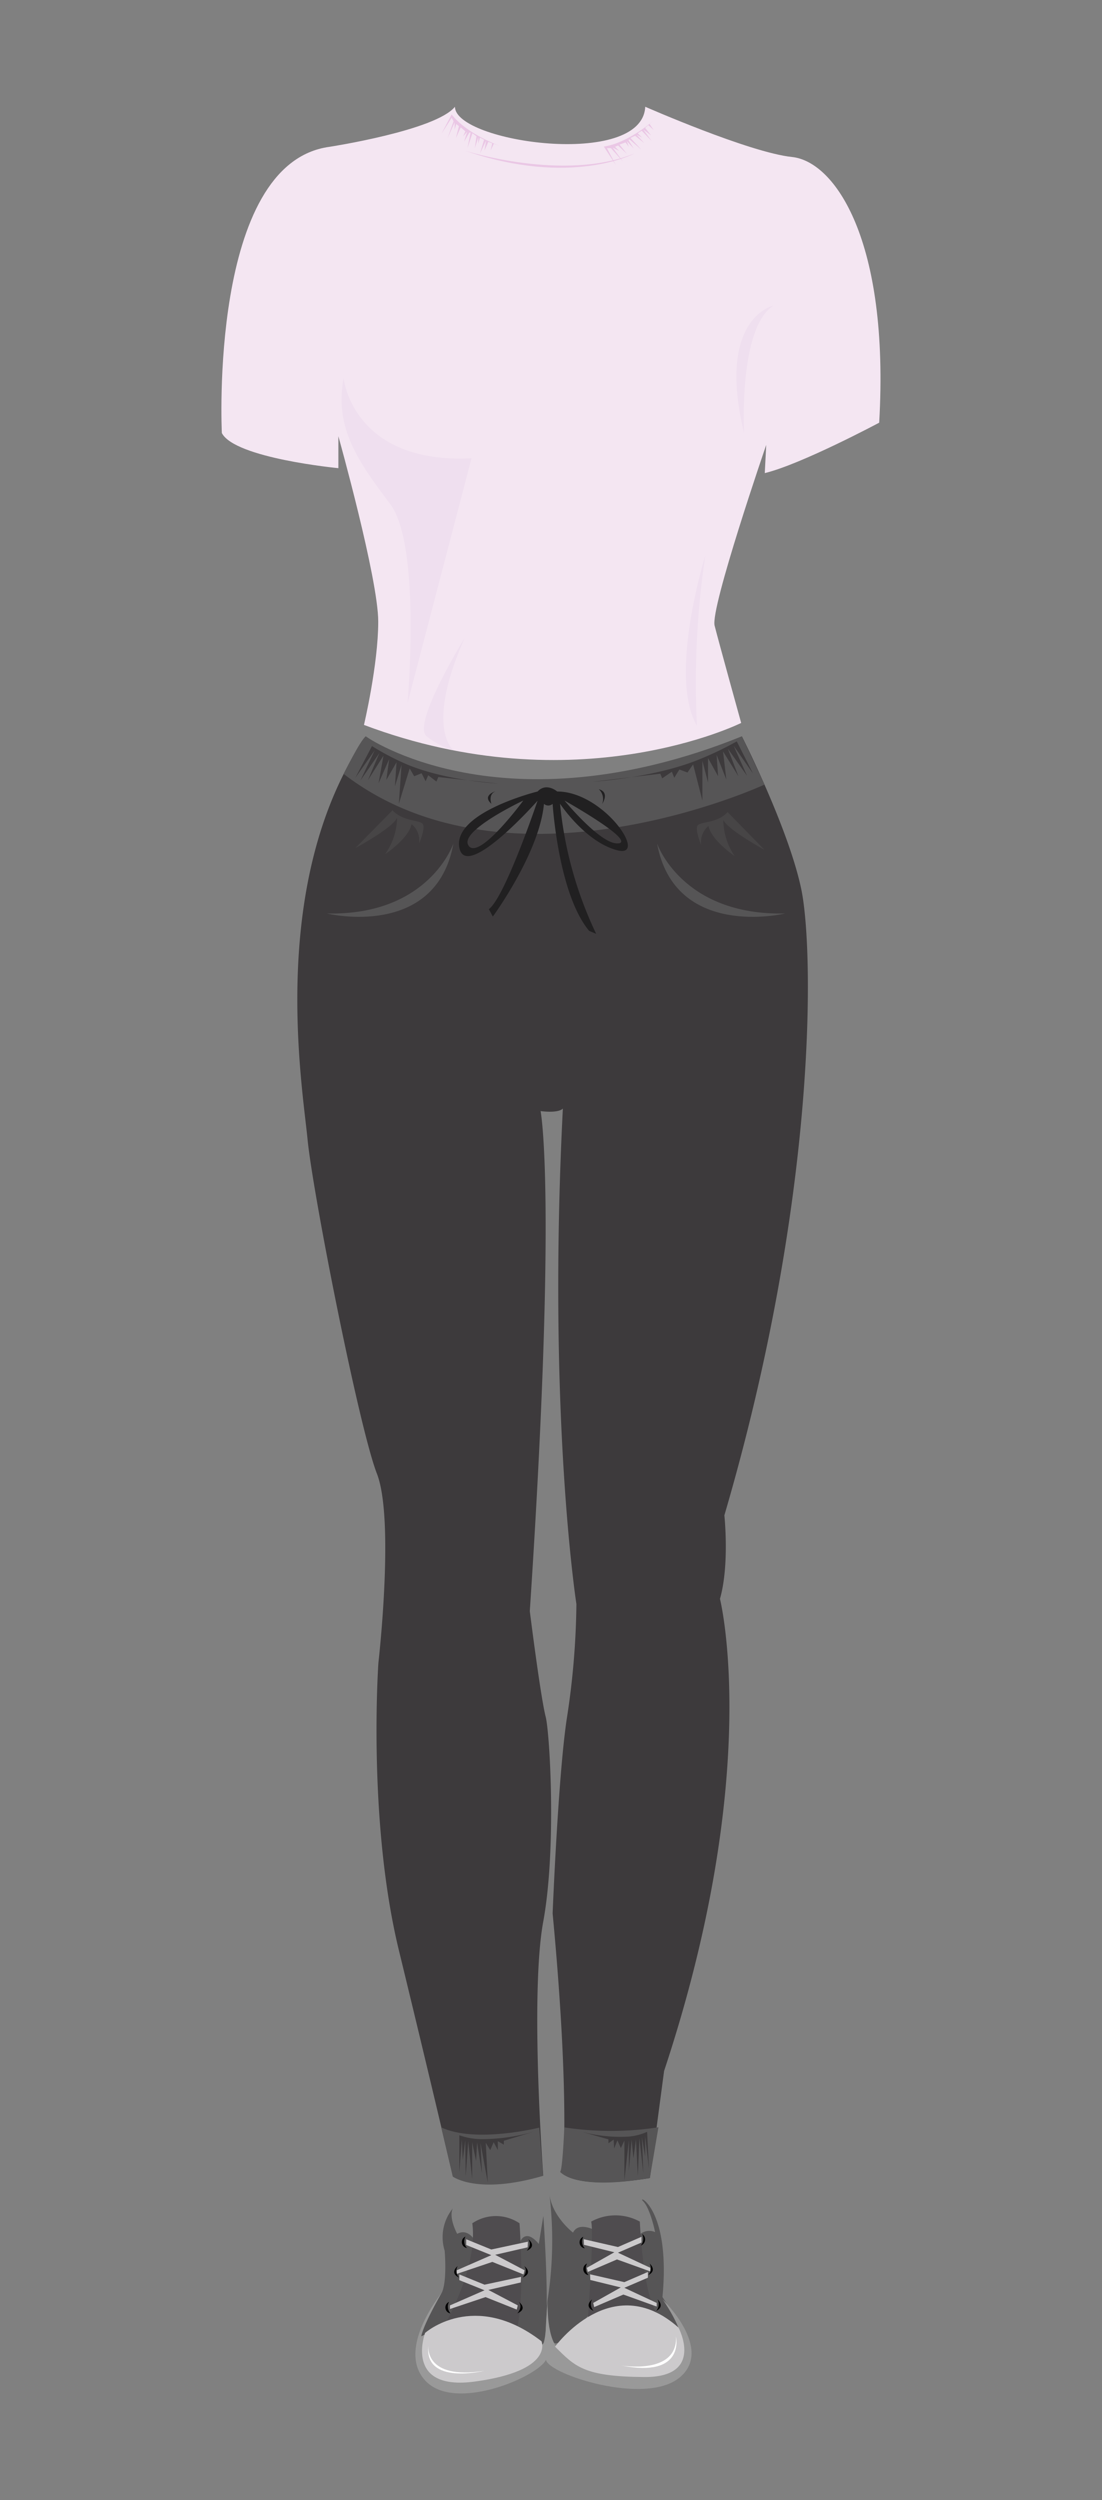 <svg xmlns="http://www.w3.org/2000/svg" viewBox="0 0 183 415"><rect x="0" y="0" width="183" height="415" fill="#808080" stroke="none"/><defs><style>.cls-1{fill:none;}.cls-2{fill:#3d3a3c;}.cls-3{fill:#565556;}.cls-4{fill:#212021;}.cls-5{fill:#474546;}.cls-6{fill:#f4e6f2;}.cls-7{fill:#eac7e5;}.cls-8{fill:#efdfef;}.cls-9{fill:#999;}.cls-10{fill:#4f4c4f;}.cls-11{fill:#cccacc;}.cls-12{fill:#020202;}.cls-13{fill:#fff;}</style></defs><title>ccg</title><g id="Layer_2" data-name="Layer 2"><g id="ccg"><g id="ccg-2" data-name="ccg"><rect class="cls-1" width="183" height="415"/><g id="ccgpants"><path class="cls-2" d="M60.73,122.23s22.29,16.62,62.47,0c0,0,7.75,15.26,9.86,25.36s2.71,51.13-12.77,103.94c0,0,.88,8.2-.73,13.86,0,0,7.21,28.63-9.28,78.37l-2.36,17.77s-11,2-14.49-.73c0,0,1.31-11.8-1.66-43.19,0,0,.93-23.3,2.4-32.64a130.73,130.73,0,0,0,1.55-18.71S90.87,235.11,93.47,184c0,0-.51.81-3.7.43,0,0,2.79,13.79-1.79,83,0,0,1.77,14.16,2.64,17.55.68,2.68,1.82,21.86-.41,34s0,42.14,0,42.14-10.19,2.84-15,.13c0,0-3.66-15.68-9-37.64C61,302,62.84,276,62.84,276s2.72-23.76-.25-31.39-10.65-46.53-11.52-55.52S44.43,146.23,60.73,122.23Z"/><path class="cls-3" d="M73.27,353.12l1.92,8.17s4.11,3.07,15-.13l-.64-8S79,355.82,73.27,353.12Z"/><path class="cls-3" d="M93.71,353.12s-.28,6.94-.69,7.39c0,0,2.51,3.2,14.9,1l1.42-8.41A51.21,51.21,0,0,1,93.71,353.12Z"/><path class="cls-2" d="M89.1,353.7a31.39,31.39,0,0,1-9.29,1.37,11.46,11.46,0,0,1-3.53-.64v6.16l.41-5.5.16,3.45.41-3.28.08,6,.41-5.83.66,6.24v-6.08l.65,3.12.16-3.12.82,5.17-.25-5.08L81,362.29l-.33-6.62.74,1.23.57-1.32.69,1.32v-1.48l1,.57v-.65Z"/><path class="cls-2" d="M96.08,353.7a24.7,24.7,0,0,0,8.29.95,9.44,9.44,0,0,0,3.09-.79l.31,6.15-.64-5.48,0,3.45-.53-3.26.23,6-.65-5.8-.26,6.26-.31-6.07-.42,3.15-.3-3.11-.46,5.2,0-5.09-.74,6.67,0-6.63-.59,1.26-.57-1.28-.55,1.34-.07-1.48-.87.62,0-.65Z"/><path class="cls-3" d="M60.73,122.23s22.58,16,62.47,0l3.76,8s-42.17,19.55-69.9-1.77C57.06,128.49,59.79,122.93,60.73,122.23Z"/><path class="cls-2" d="M82.78,130.07s-9.28-.47-15.91-3.5a42.55,42.55,0,0,1-5.1-2.73L59,129.12l3.23-4.58-2.37,5L63,125l-1.91,4.52,2.59-4.09-.82,4.6L64.63,126l-.48,3.47,1.7-2.94-.27,4,1.1-3.57-.45,6.47,1.8-5.88.75,1.3,1.23-.5.67,1.33.43-1,1.36,1.05.32-.75Z"/><path class="cls-2" d="M98.43,129.76s10.4-.63,18-3.84a53.61,53.61,0,0,0,5.92-2.86l2.7,5.34-3.23-4.62,2.24,5-3.19-4.5,1.76,4.58-2.56-4.13.55,4.68L119,125.3l.25,3.54-1.67-3,0,4.07-.94-3.62v6.59l-1.54-6-.94,1.35-1.34-.5-.85,1.37-.4-1-1.61,1.1-.3-.77Z"/><path class="cls-4" d="M92.53,131.38s-1.79-1.56-3.26,0c0,0-14,3.45-13,9.27s13-7.74,13-7.74-5.39,16-8.09,18l.66,1.23s7.75-10.58,8.49-18.71a1.07,1.07,0,0,0,1.44,0s.93,14.94,6.07,21.09L99,155a64.5,64.5,0,0,1-6-21.59s4.17,6.32,9.48,7.72S100.29,131.38,92.53,131.38Zm-14.7,9c-1.79-2.38,9.07-7.5,9.07-7.5S79.63,142.79,77.83,140.41Zm24.91-.41c-2.77.49-9-7.09-9-7.09S105.52,139.5,102.74,140Z"/><path class="cls-4" d="M82.27,131.34s-2.28.68-.66,2.09C81.61,133.43,81,131.89,82.27,131.34Z"/><path class="cls-4" d="M99.44,131a2.23,2.23,0,0,1,.55,2.46S101.33,131.52,99.44,131Z"/><path class="cls-3" d="M109.11,140s4.09,12,21.24,11.63C130.35,151.65,112.05,156,109.11,140Z"/><path class="cls-3" d="M75.3,140s-4,12-21,11.63C54.31,151.65,72.4,156,75.3,140Z"/><path class="cls-5" d="M65.18,134.5,59,140.78s6.29-3.4,6.94-5.05a10.77,10.77,0,0,1-2,6.07s3.92-2.61,4.41-5A3.48,3.48,0,0,1,69.59,140s1.06-2.39.65-3.17S67,136.45,65.18,134.5Z"/><path class="cls-5" d="M120.83,134.8l6.13,6.27s-6.21-3.39-6.85-5A10.88,10.88,0,0,0,122,142.1s-3.87-2.61-4.35-5a3.5,3.5,0,0,0-1.21,3.18s-1-2.39-.64-3.18S119.06,136.75,120.83,134.8Z"/></g><g id="ccgshirt"><path class="cls-6" d="M75.55,17.72c0,5.91,31.11,10.34,31.6,0,0,0,17.28,7.6,24.38,8.34S147.74,39.88,146,70.16c0,0-12.9,6.89-19,8.37l.24-4.68s-9.31,27.08-8.57,30S123.08,120,123.08,120s-27.36,13.63-62.64.33c0,0,2.37-10,2.37-17.15s-6.62-30.77-6.62-30.77l0,5.3S39,76.07,36.84,71.88c0,0-2.21-44.81,17.88-47.51C54.72,24.37,72.36,21.66,75.55,17.72Z"/><path class="cls-7" d="M75,19l-1.7,3.22,1.71-2.68.31.59-1,2.83,1.18-2.66,0,1.23.28-.94.43.35-.51,2,.81-1.8.77.66-.36.82.66-.74-.51,1.63L77.94,22l.21,0-.53,2.6.83-2.48.68.5-.29,2,.59-1.84,0,1.06.27-1,.68.36-.66,2.27,1-2.15L80.45,25l.65-1.45.64.24L81.47,25,82,23.86l1.24.44S77.66,22.4,75,19Z"/><path class="cls-7" d="M100.27,24.33l2,3.07-1.48-2.81.66,0,2,2.23-1.72-2.34,1.08.58-.68-.7.51-.21,1.48,1.41L102.88,24l1-.36.53.72-.32-.94,1.16,1.24-.89-1.39.14-.16,2,1.73L104.7,22.9l.76-.36L107,23.76l-1.31-1.42.94.5-.72-.72.65-.42,1.64,1.69-1.39-1.9,1.32,1-1-1.27.53-.45.9.82-.69-1,1-.87S104.52,23.71,100.27,24.33Z"/><path class="cls-7" d="M77.18,25s16.42,5.28,28.18.47C105.36,25.49,94.82,31.1,77.18,25Z"/><path class="cls-8" d="M57.06,62.77s1.46,14.28,21.24,13.3L67.68,116.69s2.31-26.1-2.87-33S55.48,71.14,57.06,62.77Z"/><path class="cls-8" d="M77.18,105.86s-8.91,14.45-6.31,16.37a12.62,12.62,0,0,0,4.43,2.29S70.48,120.88,77.18,105.86Z"/><path class="cls-8" d="M128.47,50.71s-9.56,2-4.9,21.21C123.57,71.92,122.59,54.4,128.47,50.71Z"/><path class="cls-8" d="M117.12,92.23s-6.22,20-1.38,28.24A142.71,142.71,0,0,1,117.12,92.23Z"/></g><g id="Cloudy_RainShoes" data-name="Cloudy/RainShoes"><path class="cls-9" d="M73.39,380.54s-7.84,9.53-2.61,14.77,19.6-1.31,20-3.93a94.35,94.35,0,0,0,0-10.28s.37,7.85-2.16,9.53-8.82,7.29-17.64,1.87C70.94,392.5,68.33,389.51,73.39,380.54Z"/><path class="cls-3" d="M86.47,371.91s.9-2,3,.56l.76-4.65s1.22,17,.09,20.94c-.54,1.93-4.85-2.05-4.85-2.05Z"/><path class="cls-3" d="M78.86,371.91s-1.11-2.1-2.94-1.12c0,0-1.46-2.66-.73-4.21a7.56,7.56,0,0,0-1.35,7s.44,4.95-.45,6.93c0,0-3.06,5.26-3.43,7.29l4.76-2.34A38.89,38.89,0,0,0,78.86,371.91Z"/><path class="cls-10" d="M73.72,386.13s5.7-9.71,4.71-17.09a7,7,0,0,1,7.84,0s1,13.47-.63,18.2Z"/><path class="cls-11" d="M70.59,387.24s8.13-7.24,19.33,1.38c0,0,2.17,4.89-11.06,6.69C67,396.92,70.59,387.24,70.59,387.24Z"/><polygon class="cls-11" points="74.72 382.67 80.46 380.16 76.28 378.48 76.28 377.53 80.46 379.23 86.53 377.93 86.48 378.86 81.1 380.1 85.98 382.67 85.81 383.36 80.63 381.29 74.72 383.27 74.72 382.67"/><polygon class="cls-11" points="75.85 376.84 81.59 374.33 77.42 372.64 77.42 371.69 81.59 373.39 87.67 372.09 87.62 373.03 82.23 374.27 87.11 376.84 86.94 377.53 81.76 375.45 75.85 377.44 75.85 376.84"/><path class="cls-12" d="M77.3,371.24a1,1,0,0,0,.25,1.91A1.62,1.62,0,0,1,77.3,371.24Z"/><path class="cls-12" d="M76,376.14s-1.43,1.12.24,1.91A1.61,1.61,0,0,1,76,376.14Z"/><path class="cls-12" d="M74.57,382.09a1,1,0,0,0,.25,1.91A1.62,1.62,0,0,1,74.57,382.09Z"/><path class="cls-12" d="M86.17,382.09s1.57,1.12-.27,1.91C85.9,384,86.89,383,86.17,382.09Z"/><path class="cls-12" d="M87.06,376.14s1.57,1.12-.27,1.91C86.79,378.05,87.78,377.07,87.06,376.14Z"/><path class="cls-12" d="M87.73,371.69s1.56,1.13-.27,1.92C87.46,373.61,88.44,372.63,87.73,371.69Z"/><path class="cls-13" d="M71.14,389.29s-.81,5.82,9.27,4.24C80.41,393.53,70.37,396,71.14,389.29Z"/><path class="cls-3" d="M98.54,370.08s-2.52-1.29-3.38.51c0,0-3.33-2.54-3.9-6.19a64.08,64.08,0,0,1-.48,18.32s0,5.25,1.22,6.15,6.23-5.12,6.23-5.12Z"/><path class="cls-3" d="M106.34,370.82a2.35,2.35,0,0,1,2.45-.31s-.8-3.95-2-5.14,4.64.9,3.22,15.91l3.65,5.66L108,384S105.81,372.15,106.34,370.82Z"/><path class="cls-10" d="M97.6,385.23s1.08-14.51.57-16.47a8.39,8.39,0,0,1,8.08,0s.53,12.15,2.81,15.12Z"/><path class="cls-9" d="M110.06,381.7s8.53,8.21,2.8,12.94-21.79-.56-22.19-2.93.29-9.92.29-9.92-.4,7.1,2.37,8.63,9.68,6.59,19.35,1.69C112.68,392.11,115.61,389.82,110.06,381.7Z"/><path class="cls-11" d="M92.17,389.52s9.41-13,20.5-3.17c0,0,4.44,8.28-5.68,8.21S95.49,392.79,92.17,389.52Z"/><polygon class="cls-11" points="109.05 382.26 103.68 379.75 107.59 378.07 107.59 377.12 103.68 378.81 97.99 377.51 98.03 378.45 103.08 379.69 98.51 382.26 98.67 382.95 103.52 380.87 109.05 382.86 109.05 382.26"/><polygon class="cls-11" points="107.99 376.43 102.62 373.92 106.53 372.23 106.53 371.28 102.62 372.98 96.93 371.68 96.97 372.61 102.02 373.85 97.45 376.43 97.61 377.12 102.46 375.04 107.99 377.03 107.99 376.43"/><path class="cls-12" d="M106.63,370.82a1.07,1.07,0,0,1-.23,1.92A1.69,1.69,0,0,0,106.63,370.82Z"/><path class="cls-12" d="M107.88,375.72s1.33,1.13-.23,1.92A1.71,1.71,0,0,0,107.88,375.72Z"/><path class="cls-12" d="M109.19,381.67s1.34,1.13-.23,1.92A1.69,1.69,0,0,0,109.19,381.67Z"/><path class="cls-12" d="M98.33,381.67s-1.47,1.13.25,1.92A1.6,1.6,0,0,1,98.33,381.67Z"/><path class="cls-12" d="M97.49,375.72a1,1,0,0,0,.26,1.92A1.6,1.6,0,0,1,97.49,375.72Z"/><path class="cls-12" d="M96.87,371.28a1,1,0,0,0,.25,1.92A1.6,1.6,0,0,1,96.87,371.28Z"/><path class="cls-13" d="M103.15,392.64s9.39,1.64,9.11-4.81C112.26,387.83,113.85,394.79,103.15,392.64Z"/></g></g></g></g></svg>